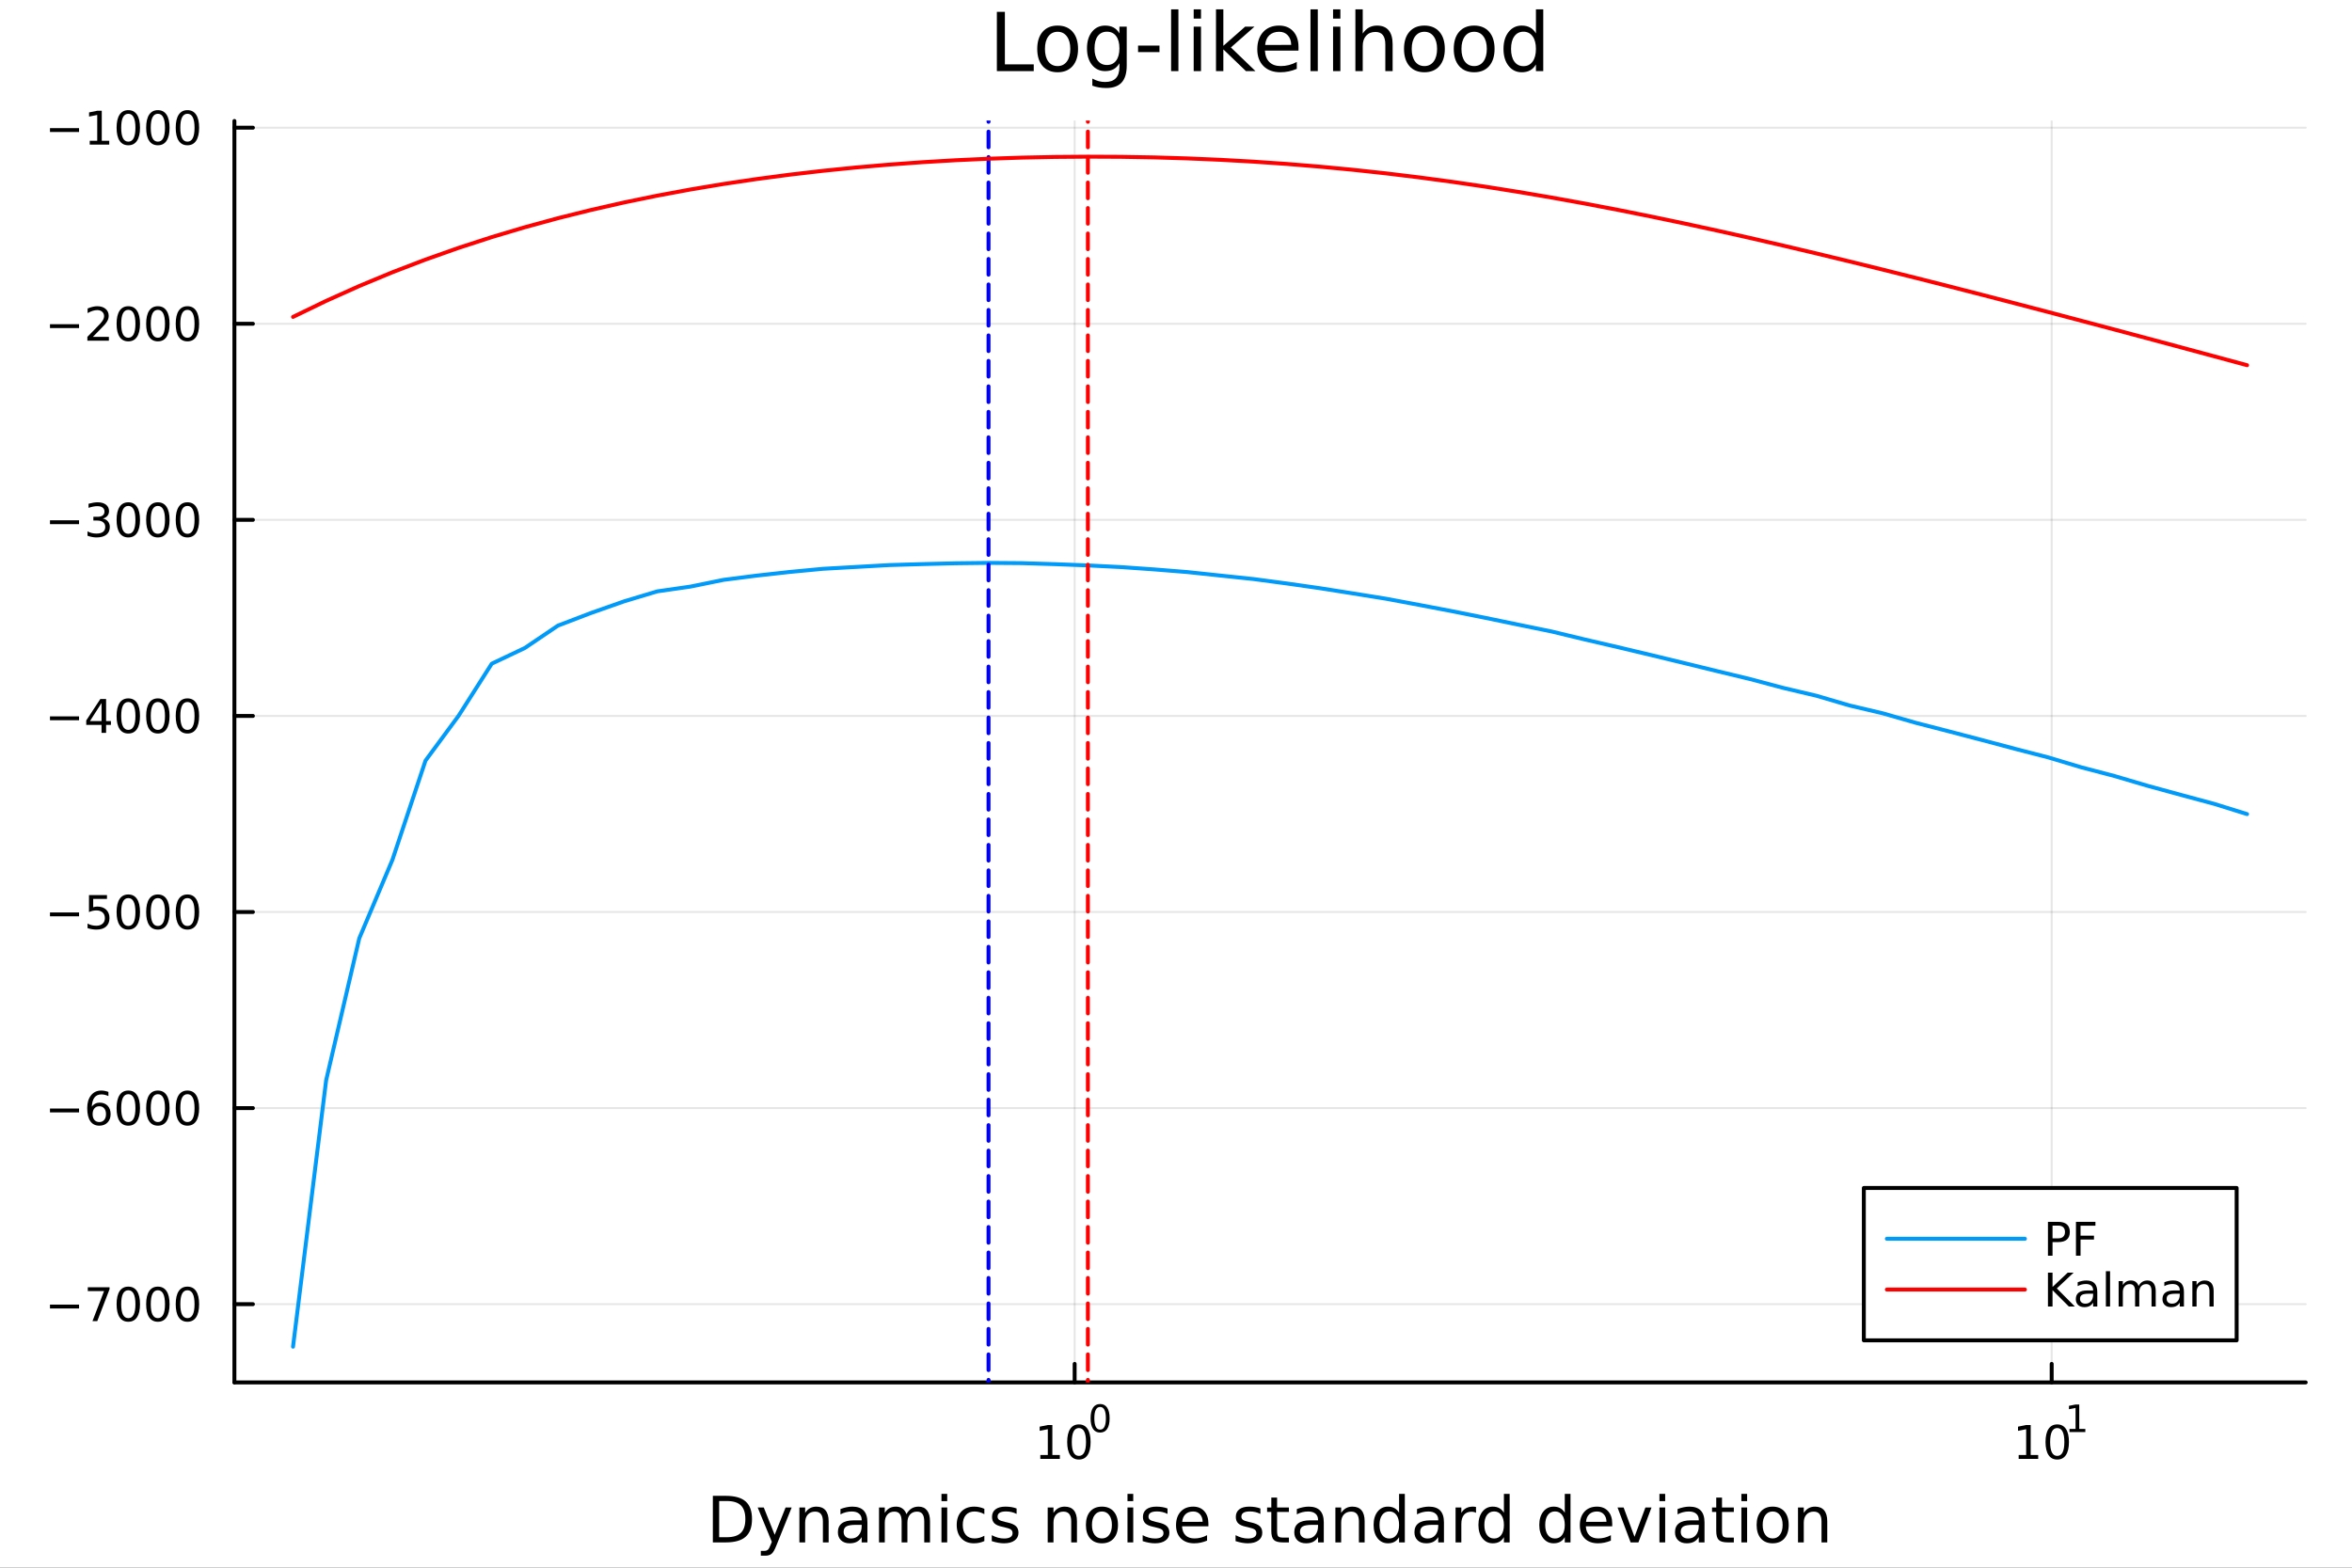 <?xml version="1.0" encoding="utf-8"?>
<svg xmlns="http://www.w3.org/2000/svg" xmlns:xlink="http://www.w3.org/1999/xlink" width="600" height="400" viewBox="0 0 2400 1600">
<rect x="0" y="0" width="2400" height="1600" fill="#333333" stroke="none"/>
<defs>
  <clipPath id="clip910">
    <rect x="0" y="0" width="2400" height="1600"/>
  </clipPath>
</defs>
<path clip-path="url(#clip910)" d="M0 1600 L2400 1600 L2400 0 L0 0  Z" fill="#ffffff" fill-rule="evenodd" fill-opacity="1"/>
<defs>
  <clipPath id="clip911">
    <rect x="480" y="0" width="1681" height="1600"/>
  </clipPath>
</defs>
<path clip-path="url(#clip910)" d="M239.19 1410.9 L2352.76 1410.9 L2352.76 123.472 L239.19 123.472  Z" fill="#ffffff" fill-rule="evenodd" fill-opacity="1"/>
<defs>
  <clipPath id="clip912">
    <rect x="239" y="123" width="2115" height="1288"/>
  </clipPath>
</defs>
<polyline clip-path="url(#clip912)" style="stroke:#000000; stroke-linecap:round; stroke-linejoin:round; stroke-width:2; stroke-opacity:0.1; fill:none" points="1096.58,1410.9 1096.58,123.472 "/>
<polyline clip-path="url(#clip912)" style="stroke:#000000; stroke-linecap:round; stroke-linejoin:round; stroke-width:2; stroke-opacity:0.1; fill:none" points="2093.55,1410.9 2093.55,123.472 "/>
<polyline clip-path="url(#clip910)" style="stroke:#000000; stroke-linecap:round; stroke-linejoin:round; stroke-width:4; stroke-opacity:1; fill:none" points="239.19,1410.9 2352.76,1410.9 "/>
<polyline clip-path="url(#clip910)" style="stroke:#000000; stroke-linecap:round; stroke-linejoin:round; stroke-width:4; stroke-opacity:1; fill:none" points="1096.58,1410.9 1096.58,1392 "/>
<polyline clip-path="url(#clip910)" style="stroke:#000000; stroke-linecap:round; stroke-linejoin:round; stroke-width:4; stroke-opacity:1; fill:none" points="2093.55,1410.9 2093.55,1392 "/>
<path clip-path="url(#clip910)" d="M1061.56 1485.02 L1069.2 1485.02 L1069.2 1458.66 L1060.89 1460.32 L1060.89 1456.06 L1069.16 1454.4 L1073.83 1454.4 L1073.83 1485.02 L1081.47 1485.02 L1081.47 1488.96 L1061.56 1488.96 L1061.56 1485.02 Z" fill="#000000" fill-rule="nonzero" fill-opacity="1" /><path clip-path="url(#clip910)" d="M1100.91 1457.48 Q1097.3 1457.48 1095.47 1461.04 Q1093.67 1464.58 1093.67 1471.71 Q1093.67 1478.82 1095.47 1482.38 Q1097.3 1485.92 1100.91 1485.92 Q1104.55 1485.92 1106.35 1482.38 Q1108.18 1478.82 1108.18 1471.71 Q1108.18 1464.58 1106.35 1461.04 Q1104.55 1457.48 1100.91 1457.48 M1100.91 1453.77 Q1106.72 1453.77 1109.78 1458.38 Q1112.86 1462.96 1112.86 1471.71 Q1112.86 1480.44 1109.78 1485.04 Q1106.72 1489.63 1100.91 1489.63 Q1095.1 1489.63 1092.03 1485.04 Q1088.97 1480.44 1088.97 1471.71 Q1088.97 1462.96 1092.03 1458.38 Q1095.1 1453.77 1100.91 1453.77 Z" fill="#000000" fill-rule="nonzero" fill-opacity="1" /><path clip-path="url(#clip910)" d="M1122.56 1435.97 Q1119.63 1435.97 1118.14 1438.86 Q1116.68 1441.74 1116.68 1447.53 Q1116.68 1453.31 1118.14 1456.2 Q1119.63 1459.08 1122.56 1459.08 Q1125.52 1459.08 1126.98 1456.2 Q1128.47 1453.31 1128.47 1447.53 Q1128.47 1441.74 1126.98 1438.86 Q1125.52 1435.97 1122.56 1435.97 M1122.56 1432.96 Q1127.28 1432.96 1129.77 1436.7 Q1132.27 1440.43 1132.27 1447.53 Q1132.27 1454.62 1129.77 1458.37 Q1127.28 1462.09 1122.56 1462.09 Q1117.84 1462.09 1115.34 1458.37 Q1112.86 1454.62 1112.86 1447.53 Q1112.86 1440.43 1115.34 1436.7 Q1117.84 1432.96 1122.56 1432.96 Z" fill="#000000" fill-rule="nonzero" fill-opacity="1" /><path clip-path="url(#clip910)" d="M2059.87 1485.02 L2067.51 1485.02 L2067.51 1458.66 L2059.2 1460.32 L2059.2 1456.06 L2067.47 1454.4 L2072.14 1454.4 L2072.14 1485.02 L2079.78 1485.02 L2079.78 1488.96 L2059.87 1488.96 L2059.87 1485.02 Z" fill="#000000" fill-rule="nonzero" fill-opacity="1" /><path clip-path="url(#clip910)" d="M2099.22 1457.48 Q2095.61 1457.48 2093.78 1461.04 Q2091.98 1464.58 2091.98 1471.71 Q2091.98 1478.82 2093.78 1482.38 Q2095.61 1485.92 2099.22 1485.92 Q2102.86 1485.92 2104.66 1482.38 Q2106.49 1478.82 2106.49 1471.71 Q2106.49 1464.58 2104.66 1461.04 Q2102.86 1457.48 2099.22 1457.48 M2099.22 1453.77 Q2105.03 1453.77 2108.09 1458.38 Q2111.17 1462.96 2111.17 1471.71 Q2111.17 1480.44 2108.09 1485.04 Q2105.03 1489.63 2099.22 1489.63 Q2093.41 1489.63 2090.34 1485.04 Q2087.28 1480.44 2087.28 1471.71 Q2087.28 1462.96 2090.34 1458.38 Q2093.41 1453.77 2099.22 1453.77 Z" fill="#000000" fill-rule="nonzero" fill-opacity="1" /><path clip-path="url(#clip910)" d="M2111.71 1458.35 L2117.92 1458.35 L2117.92 1436.93 L2111.17 1438.28 L2111.17 1434.82 L2117.88 1433.47 L2121.68 1433.47 L2121.68 1458.35 L2127.89 1458.35 L2127.89 1461.55 L2111.71 1461.55 L2111.71 1458.35 Z" fill="#000000" fill-rule="nonzero" fill-opacity="1" /><path clip-path="url(#clip910)" d="M733.834 1531.95 L733.834 1568.9 L741.6 1568.9 Q751.435 1568.9 755.986 1564.45 Q760.569 1559.99 760.569 1550.38 Q760.569 1540.83 755.986 1536.4 Q751.435 1531.95 741.6 1531.95 L733.834 1531.95 M727.404 1526.67 L740.613 1526.67 Q754.427 1526.67 760.888 1532.43 Q767.349 1538.16 767.349 1550.38 Q767.349 1562.66 760.856 1568.42 Q754.363 1574.19 740.613 1574.19 L727.404 1574.19 L727.404 1526.67 Z" fill="#000000" fill-rule="nonzero" fill-opacity="1" /><path clip-path="url(#clip910)" d="M792.175 1577.5 Q789.693 1583.86 787.337 1585.8 Q784.982 1587.74 781.035 1587.74 L776.356 1587.74 L776.356 1582.84 L779.794 1582.84 Q782.213 1582.84 783.55 1581.7 Q784.886 1580.55 786.51 1576.29 L787.56 1573.61 L773.142 1538.54 L779.348 1538.54 L790.488 1566.42 L801.628 1538.54 L807.835 1538.54 L792.175 1577.5 Z" fill="#000000" fill-rule="nonzero" fill-opacity="1" /><path clip-path="url(#clip910)" d="M845.552 1552.67 L845.552 1574.19 L839.695 1574.19 L839.695 1552.86 Q839.695 1547.8 837.722 1545.29 Q835.748 1542.77 831.802 1542.77 Q827.059 1542.77 824.322 1545.79 Q821.585 1548.82 821.585 1554.04 L821.585 1574.19 L815.696 1574.19 L815.696 1538.54 L821.585 1538.54 L821.585 1544.08 Q823.685 1540.86 826.518 1539.27 Q829.383 1537.68 833.107 1537.68 Q839.25 1537.68 842.401 1541.5 Q845.552 1545.29 845.552 1552.67 Z" fill="#000000" fill-rule="nonzero" fill-opacity="1" /><path clip-path="url(#clip910)" d="M873.433 1556.27 Q866.336 1556.27 863.598 1557.89 Q860.861 1559.51 860.861 1563.43 Q860.861 1566.55 862.898 1568.39 Q864.967 1570.21 868.5 1570.21 Q873.37 1570.21 876.298 1566.77 Q879.258 1563.3 879.258 1557.57 L879.258 1556.27 L873.433 1556.27 M885.115 1553.85 L885.115 1574.19 L879.258 1574.19 L879.258 1568.77 Q877.253 1572.02 874.261 1573.58 Q871.269 1575.11 866.94 1575.11 Q861.466 1575.11 858.219 1572.05 Q855.005 1568.97 855.005 1563.81 Q855.005 1557.79 859.015 1554.74 Q863.057 1551.68 871.046 1551.68 L879.258 1551.68 L879.258 1551.11 Q879.258 1547.07 876.584 1544.87 Q873.943 1542.64 869.137 1542.64 Q866.081 1542.64 863.185 1543.38 Q860.288 1544.11 857.615 1545.57 L857.615 1540.16 Q860.829 1538.92 863.853 1538.31 Q866.877 1537.68 869.741 1537.68 Q877.476 1537.68 881.295 1541.69 Q885.115 1545.7 885.115 1553.85 Z" fill="#000000" fill-rule="nonzero" fill-opacity="1" /><path clip-path="url(#clip910)" d="M924.932 1545.38 Q927.128 1541.43 930.184 1539.56 Q933.239 1537.68 937.377 1537.68 Q942.947 1537.68 945.971 1541.59 Q948.994 1545.48 948.994 1552.67 L948.994 1574.19 L943.106 1574.19 L943.106 1552.86 Q943.106 1547.74 941.292 1545.25 Q939.478 1542.77 935.754 1542.77 Q931.202 1542.77 928.56 1545.79 Q925.919 1548.82 925.919 1554.04 L925.919 1574.19 L920.03 1574.19 L920.03 1552.86 Q920.03 1547.7 918.216 1545.25 Q916.402 1542.77 912.614 1542.77 Q908.127 1542.77 905.485 1545.83 Q902.843 1548.85 902.843 1554.04 L902.843 1574.19 L896.955 1574.19 L896.955 1538.54 L902.843 1538.54 L902.843 1544.08 Q904.848 1540.8 907.649 1539.24 Q910.45 1537.68 914.301 1537.68 Q918.184 1537.68 920.89 1539.65 Q923.627 1541.62 924.932 1545.38 Z" fill="#000000" fill-rule="nonzero" fill-opacity="1" /><path clip-path="url(#clip910)" d="M960.675 1538.54 L966.532 1538.54 L966.532 1574.19 L960.675 1574.19 L960.675 1538.54 M960.675 1524.66 L966.532 1524.66 L966.532 1532.08 L960.675 1532.08 L960.675 1524.66 Z" fill="#000000" fill-rule="nonzero" fill-opacity="1" /><path clip-path="url(#clip910)" d="M1004.44 1539.91 L1004.44 1545.38 Q1001.96 1544.01 999.443 1543.34 Q996.96 1542.64 994.414 1542.64 Q988.716 1542.64 985.565 1546.27 Q982.414 1549.87 982.414 1556.39 Q982.414 1562.92 985.565 1566.55 Q988.716 1570.14 994.414 1570.14 Q996.96 1570.14 999.443 1569.47 Q1001.96 1568.77 1004.44 1567.41 L1004.44 1572.82 Q1001.99 1573.96 999.347 1574.54 Q996.737 1575.11 993.777 1575.11 Q985.725 1575.11 980.982 1570.05 Q976.24 1564.99 976.24 1556.39 Q976.24 1547.67 981.014 1542.68 Q985.82 1537.68 994.159 1537.68 Q996.865 1537.68 999.443 1538.25 Q1002.02 1538.79 1004.44 1539.91 Z" fill="#000000" fill-rule="nonzero" fill-opacity="1" /><path clip-path="url(#clip910)" d="M1037.35 1539.59 L1037.35 1545.13 Q1034.87 1543.85 1032.19 1543.22 Q1029.52 1542.58 1026.66 1542.58 Q1022.3 1542.58 1020.1 1543.92 Q1017.93 1545.25 1017.93 1547.93 Q1017.93 1549.96 1019.49 1551.14 Q1021.05 1552.29 1025.76 1553.34 L1027.77 1553.78 Q1034.01 1555.12 1036.62 1557.57 Q1039.26 1559.99 1039.26 1564.35 Q1039.26 1569.32 1035.31 1572.21 Q1031.4 1575.11 1024.52 1575.11 Q1021.66 1575.11 1018.54 1574.54 Q1015.45 1573.99 1012.01 1572.88 L1012.01 1566.83 Q1015.26 1568.52 1018.41 1569.38 Q1021.56 1570.21 1024.65 1570.21 Q1028.79 1570.21 1031.02 1568.81 Q1033.24 1567.37 1033.24 1564.8 Q1033.24 1562.41 1031.62 1561.14 Q1030.03 1559.86 1024.59 1558.68 L1022.55 1558.21 Q1017.11 1557.06 1014.69 1554.71 Q1012.27 1552.32 1012.27 1548.18 Q1012.27 1543.15 1015.83 1540.42 Q1019.4 1537.68 1025.96 1537.68 Q1029.2 1537.68 1032.07 1538.16 Q1034.93 1538.63 1037.35 1539.59 Z" fill="#000000" fill-rule="nonzero" fill-opacity="1" /><path clip-path="url(#clip910)" d="M1098.94 1552.67 L1098.94 1574.19 L1093.08 1574.19 L1093.08 1552.86 Q1093.08 1547.8 1091.11 1545.29 Q1089.14 1542.77 1085.19 1542.77 Q1080.45 1542.77 1077.71 1545.79 Q1074.97 1548.82 1074.97 1554.04 L1074.97 1574.19 L1069.08 1574.19 L1069.08 1538.54 L1074.97 1538.54 L1074.97 1544.08 Q1077.07 1540.86 1079.91 1539.27 Q1082.77 1537.68 1086.49 1537.68 Q1092.64 1537.68 1095.79 1541.5 Q1098.94 1545.29 1098.94 1552.67 Z" fill="#000000" fill-rule="nonzero" fill-opacity="1" /><path clip-path="url(#clip910)" d="M1124.43 1542.64 Q1119.72 1542.64 1116.99 1546.34 Q1114.25 1550 1114.25 1556.39 Q1114.25 1562.79 1116.95 1566.48 Q1119.69 1570.14 1124.43 1570.14 Q1129.11 1570.14 1131.85 1566.45 Q1134.59 1562.76 1134.59 1556.39 Q1134.59 1550.06 1131.85 1546.37 Q1129.11 1542.64 1124.43 1542.64 M1124.43 1537.68 Q1132.07 1537.68 1136.43 1542.64 Q1140.79 1547.61 1140.79 1556.39 Q1140.79 1565.15 1136.43 1570.14 Q1132.07 1575.11 1124.43 1575.11 Q1116.76 1575.11 1112.4 1570.14 Q1108.07 1565.15 1108.07 1556.39 Q1108.07 1547.61 1112.4 1542.64 Q1116.76 1537.68 1124.43 1537.68 Z" fill="#000000" fill-rule="nonzero" fill-opacity="1" /><path clip-path="url(#clip910)" d="M1150.5 1538.54 L1156.36 1538.54 L1156.36 1574.19 L1150.5 1574.19 L1150.5 1538.54 M1150.5 1524.66 L1156.36 1524.66 L1156.36 1532.08 L1150.5 1532.08 L1150.5 1524.66 Z" fill="#000000" fill-rule="nonzero" fill-opacity="1" /><path clip-path="url(#clip910)" d="M1191.34 1539.59 L1191.34 1545.13 Q1188.85 1543.85 1186.18 1543.22 Q1183.51 1542.58 1180.64 1542.58 Q1176.28 1542.58 1174.09 1543.92 Q1171.92 1545.25 1171.92 1547.93 Q1171.92 1549.96 1173.48 1551.14 Q1175.04 1552.29 1179.75 1553.34 L1181.76 1553.78 Q1187.99 1555.12 1190.6 1557.57 Q1193.25 1559.99 1193.25 1564.35 Q1193.25 1569.32 1189.3 1572.21 Q1185.38 1575.11 1178.51 1575.11 Q1175.65 1575.11 1172.53 1574.54 Q1169.44 1573.99 1166 1572.88 L1166 1566.83 Q1169.25 1568.52 1172.4 1569.38 Q1175.55 1570.21 1178.64 1570.21 Q1182.77 1570.21 1185 1568.81 Q1187.23 1567.37 1187.23 1564.8 Q1187.23 1562.41 1185.61 1561.14 Q1184.02 1559.86 1178.57 1558.68 L1176.54 1558.21 Q1171.09 1557.06 1168.67 1554.71 Q1166.26 1552.32 1166.26 1548.18 Q1166.26 1543.15 1169.82 1540.42 Q1173.39 1537.68 1179.94 1537.68 Q1183.19 1537.68 1186.05 1538.16 Q1188.92 1538.63 1191.34 1539.59 Z" fill="#000000" fill-rule="nonzero" fill-opacity="1" /><path clip-path="url(#clip910)" d="M1233.06 1554.9 L1233.06 1557.76 L1206.14 1557.76 Q1206.52 1563.81 1209.77 1566.99 Q1213.04 1570.14 1218.87 1570.14 Q1222.24 1570.14 1225.39 1569.32 Q1228.58 1568.49 1231.7 1566.83 L1231.7 1572.37 Q1228.54 1573.71 1225.23 1574.41 Q1221.92 1575.11 1218.52 1575.11 Q1209.99 1575.11 1204.99 1570.14 Q1200.03 1565.18 1200.03 1556.71 Q1200.03 1547.96 1204.74 1542.83 Q1209.48 1537.68 1217.5 1537.68 Q1224.69 1537.68 1228.86 1542.33 Q1233.06 1546.94 1233.06 1554.9 M1227.21 1553.18 Q1227.14 1548.37 1224.5 1545.51 Q1221.89 1542.64 1217.56 1542.64 Q1212.66 1542.64 1209.7 1545.41 Q1206.77 1548.18 1206.33 1553.21 L1227.21 1553.18 Z" fill="#000000" fill-rule="nonzero" fill-opacity="1" /><path clip-path="url(#clip910)" d="M1286.12 1539.59 L1286.12 1545.13 Q1283.64 1543.85 1280.97 1543.22 Q1278.29 1542.58 1275.43 1542.58 Q1271.07 1542.58 1268.87 1543.92 Q1266.71 1545.25 1266.71 1547.93 Q1266.71 1549.96 1268.27 1551.14 Q1269.83 1552.29 1274.54 1553.34 L1276.54 1553.78 Q1282.78 1555.12 1285.39 1557.57 Q1288.03 1559.99 1288.03 1564.35 Q1288.03 1569.32 1284.09 1572.21 Q1280.17 1575.11 1273.3 1575.11 Q1270.43 1575.11 1267.31 1574.54 Q1264.22 1573.99 1260.79 1572.88 L1260.79 1566.83 Q1264.03 1568.52 1267.18 1569.38 Q1270.34 1570.21 1273.42 1570.21 Q1277.56 1570.21 1279.79 1568.81 Q1282.02 1567.37 1282.02 1564.8 Q1282.02 1562.41 1280.39 1561.14 Q1278.8 1559.86 1273.36 1558.68 L1271.32 1558.21 Q1265.88 1557.06 1263.46 1554.71 Q1261.04 1552.32 1261.04 1548.18 Q1261.04 1543.15 1264.61 1540.42 Q1268.17 1537.68 1274.73 1537.68 Q1277.97 1537.68 1280.84 1538.16 Q1283.7 1538.63 1286.12 1539.59 Z" fill="#000000" fill-rule="nonzero" fill-opacity="1" /><path clip-path="url(#clip910)" d="M1303.15 1528.42 L1303.15 1538.54 L1315.21 1538.54 L1315.21 1543.09 L1303.15 1543.09 L1303.15 1562.44 Q1303.15 1566.8 1304.33 1568.04 Q1305.54 1569.28 1309.2 1569.28 L1315.21 1569.28 L1315.21 1574.19 L1309.2 1574.19 Q1302.42 1574.19 1299.84 1571.67 Q1297.26 1569.12 1297.26 1562.44 L1297.26 1543.09 L1292.97 1543.09 L1292.97 1538.54 L1297.26 1538.54 L1297.26 1528.42 L1303.15 1528.42 Z" fill="#000000" fill-rule="nonzero" fill-opacity="1" /><path clip-path="url(#clip910)" d="M1339.12 1556.27 Q1332.02 1556.27 1329.28 1557.89 Q1326.54 1559.51 1326.54 1563.43 Q1326.54 1566.55 1328.58 1568.39 Q1330.65 1570.21 1334.18 1570.21 Q1339.05 1570.21 1341.98 1566.77 Q1344.94 1563.3 1344.94 1557.57 L1344.94 1556.27 L1339.12 1556.27 M1350.8 1553.85 L1350.8 1574.19 L1344.94 1574.19 L1344.94 1568.77 Q1342.94 1572.02 1339.94 1573.58 Q1336.95 1575.11 1332.62 1575.11 Q1327.15 1575.11 1323.9 1572.05 Q1320.69 1568.97 1320.69 1563.81 Q1320.69 1557.79 1324.7 1554.74 Q1328.74 1551.68 1336.73 1551.68 L1344.94 1551.68 L1344.94 1551.11 Q1344.94 1547.07 1342.27 1544.87 Q1339.63 1542.64 1334.82 1542.64 Q1331.76 1542.64 1328.87 1543.38 Q1325.97 1544.11 1323.3 1545.57 L1323.3 1540.16 Q1326.51 1538.92 1329.54 1538.31 Q1332.56 1537.68 1335.42 1537.68 Q1343.16 1537.68 1346.98 1541.69 Q1350.8 1545.7 1350.8 1553.85 Z" fill="#000000" fill-rule="nonzero" fill-opacity="1" /><path clip-path="url(#clip910)" d="M1392.49 1552.67 L1392.49 1574.19 L1386.64 1574.19 L1386.64 1552.86 Q1386.64 1547.8 1384.66 1545.29 Q1382.69 1542.77 1378.74 1542.77 Q1374 1542.77 1371.26 1545.79 Q1368.53 1548.82 1368.53 1554.04 L1368.53 1574.19 L1362.64 1574.19 L1362.64 1538.54 L1368.53 1538.54 L1368.53 1544.08 Q1370.63 1540.86 1373.46 1539.27 Q1376.32 1537.68 1380.05 1537.68 Q1386.19 1537.68 1389.34 1541.5 Q1392.49 1545.29 1392.49 1552.67 Z" fill="#000000" fill-rule="nonzero" fill-opacity="1" /><path clip-path="url(#clip910)" d="M1427.63 1543.95 L1427.63 1524.66 L1433.49 1524.66 L1433.49 1574.19 L1427.63 1574.19 L1427.63 1568.84 Q1425.79 1572.02 1422.95 1573.58 Q1420.15 1575.11 1416.21 1575.11 Q1409.74 1575.11 1405.67 1569.95 Q1401.63 1564.8 1401.63 1556.39 Q1401.63 1547.99 1405.67 1542.83 Q1409.74 1537.68 1416.21 1537.68 Q1420.15 1537.68 1422.95 1539.24 Q1425.79 1540.77 1427.63 1543.95 M1407.68 1556.39 Q1407.68 1562.85 1410.32 1566.55 Q1412.99 1570.21 1417.64 1570.21 Q1422.28 1570.21 1424.96 1566.55 Q1427.63 1562.85 1427.63 1556.39 Q1427.63 1549.93 1424.96 1546.27 Q1422.28 1542.58 1417.64 1542.58 Q1412.99 1542.58 1410.32 1546.27 Q1407.68 1549.93 1407.68 1556.39 Z" fill="#000000" fill-rule="nonzero" fill-opacity="1" /><path clip-path="url(#clip910)" d="M1461.75 1556.27 Q1454.65 1556.27 1451.92 1557.89 Q1449.18 1559.51 1449.18 1563.43 Q1449.18 1566.55 1451.22 1568.39 Q1453.29 1570.21 1456.82 1570.21 Q1461.69 1570.21 1464.62 1566.77 Q1467.58 1563.3 1467.58 1557.57 L1467.58 1556.27 L1461.75 1556.27 M1473.43 1553.85 L1473.43 1574.19 L1467.58 1574.19 L1467.58 1568.77 Q1465.57 1572.02 1462.58 1573.58 Q1459.59 1575.11 1455.26 1575.11 Q1449.78 1575.11 1446.54 1572.05 Q1443.32 1568.97 1443.32 1563.81 Q1443.32 1557.79 1447.33 1554.74 Q1451.38 1551.68 1459.36 1551.68 L1467.58 1551.68 L1467.58 1551.11 Q1467.58 1547.07 1464.9 1544.87 Q1462.26 1542.64 1457.46 1542.64 Q1454.4 1542.64 1451.5 1543.38 Q1448.61 1544.11 1445.93 1545.57 L1445.93 1540.16 Q1449.15 1538.92 1452.17 1538.31 Q1455.2 1537.68 1458.06 1537.68 Q1465.79 1537.68 1469.61 1541.69 Q1473.43 1545.7 1473.43 1553.85 Z" fill="#000000" fill-rule="nonzero" fill-opacity="1" /><path clip-path="url(#clip910)" d="M1506.15 1544.01 Q1505.17 1543.44 1503.99 1543.18 Q1502.84 1542.9 1501.44 1542.9 Q1496.48 1542.9 1493.8 1546.14 Q1491.16 1549.36 1491.16 1555.41 L1491.16 1574.19 L1485.27 1574.19 L1485.27 1538.54 L1491.16 1538.54 L1491.16 1544.08 Q1493.01 1540.83 1495.97 1539.27 Q1498.93 1537.68 1503.16 1537.68 Q1503.77 1537.68 1504.5 1537.77 Q1505.23 1537.84 1506.12 1538 L1506.15 1544.01 Z" fill="#000000" fill-rule="nonzero" fill-opacity="1" /><path clip-path="url(#clip910)" d="M1534.61 1543.95 L1534.61 1524.66 L1540.46 1524.66 L1540.46 1574.19 L1534.61 1574.19 L1534.61 1568.84 Q1532.76 1572.02 1529.93 1573.58 Q1527.13 1575.11 1523.18 1575.11 Q1516.72 1575.11 1512.65 1569.95 Q1508.6 1564.8 1508.6 1556.39 Q1508.6 1547.99 1512.65 1542.83 Q1516.72 1537.68 1523.18 1537.68 Q1527.13 1537.68 1529.93 1539.24 Q1532.76 1540.77 1534.61 1543.95 M1514.65 1556.39 Q1514.65 1562.85 1517.29 1566.55 Q1519.97 1570.21 1524.61 1570.21 Q1529.26 1570.21 1531.93 1566.55 Q1534.61 1562.85 1534.61 1556.39 Q1534.61 1549.93 1531.93 1546.27 Q1529.26 1542.58 1524.61 1542.58 Q1519.97 1542.58 1517.29 1546.27 Q1514.65 1549.93 1514.65 1556.39 Z" fill="#000000" fill-rule="nonzero" fill-opacity="1" /><path clip-path="url(#clip910)" d="M1596.71 1543.95 L1596.71 1524.66 L1602.56 1524.66 L1602.56 1574.19 L1596.71 1574.19 L1596.71 1568.84 Q1594.86 1572.02 1592.03 1573.58 Q1589.23 1575.11 1585.28 1575.11 Q1578.82 1575.11 1574.74 1569.95 Q1570.7 1564.8 1570.7 1556.39 Q1570.7 1547.99 1574.74 1542.83 Q1578.82 1537.68 1585.28 1537.68 Q1589.23 1537.68 1592.03 1539.24 Q1594.86 1540.77 1596.71 1543.95 M1576.75 1556.39 Q1576.75 1562.85 1579.39 1566.55 Q1582.06 1570.21 1586.71 1570.21 Q1591.36 1570.21 1594.03 1566.55 Q1596.71 1562.85 1596.71 1556.39 Q1596.71 1549.93 1594.03 1546.27 Q1591.36 1542.58 1586.71 1542.58 Q1582.06 1542.58 1579.39 1546.27 Q1576.75 1549.93 1576.75 1556.39 Z" fill="#000000" fill-rule="nonzero" fill-opacity="1" /><path clip-path="url(#clip910)" d="M1645.12 1554.9 L1645.12 1557.76 L1618.19 1557.76 Q1618.57 1563.81 1621.82 1566.99 Q1625.1 1570.14 1630.92 1570.14 Q1634.29 1570.14 1637.45 1569.32 Q1640.63 1568.49 1643.75 1566.83 L1643.75 1572.37 Q1640.6 1573.71 1637.29 1574.41 Q1633.98 1575.11 1630.57 1575.11 Q1622.04 1575.11 1617.04 1570.14 Q1612.08 1565.18 1612.08 1556.71 Q1612.08 1547.96 1616.79 1542.83 Q1621.53 1537.68 1629.55 1537.68 Q1636.75 1537.68 1640.91 1542.33 Q1645.12 1546.94 1645.12 1554.9 M1639.26 1553.18 Q1639.2 1548.37 1636.55 1545.51 Q1633.94 1542.64 1629.62 1542.64 Q1624.71 1542.64 1621.75 1545.41 Q1618.83 1548.18 1618.38 1553.21 L1639.26 1553.18 Z" fill="#000000" fill-rule="nonzero" fill-opacity="1" /><path clip-path="url(#clip910)" d="M1650.53 1538.54 L1656.73 1538.54 L1667.87 1568.46 L1679.01 1538.54 L1685.22 1538.54 L1671.85 1574.19 L1663.9 1574.19 L1650.53 1538.54 Z" fill="#000000" fill-rule="nonzero" fill-opacity="1" /><path clip-path="url(#clip910)" d="M1693.3 1538.54 L1699.16 1538.54 L1699.16 1574.19 L1693.3 1574.19 L1693.3 1538.54 M1693.3 1524.66 L1699.16 1524.66 L1699.16 1532.08 L1693.3 1532.08 L1693.3 1524.66 Z" fill="#000000" fill-rule="nonzero" fill-opacity="1" /><path clip-path="url(#clip910)" d="M1727.62 1556.27 Q1720.52 1556.27 1717.78 1557.89 Q1715.04 1559.51 1715.04 1563.43 Q1715.04 1566.55 1717.08 1568.39 Q1719.15 1570.21 1722.68 1570.21 Q1727.55 1570.21 1730.48 1566.77 Q1733.44 1563.3 1733.44 1557.57 L1733.44 1556.27 L1727.62 1556.27 M1739.3 1553.85 L1739.3 1574.19 L1733.44 1574.19 L1733.44 1568.77 Q1731.44 1572.02 1728.44 1573.58 Q1725.45 1575.11 1721.12 1575.11 Q1715.65 1575.11 1712.4 1572.05 Q1709.19 1568.97 1709.19 1563.81 Q1709.19 1557.79 1713.2 1554.74 Q1717.24 1551.68 1725.23 1551.68 L1733.44 1551.68 L1733.44 1551.11 Q1733.44 1547.07 1730.77 1544.87 Q1728.13 1542.64 1723.32 1542.64 Q1720.26 1542.64 1717.37 1543.38 Q1714.47 1544.11 1711.8 1545.57 L1711.8 1540.16 Q1715.01 1538.92 1718.04 1538.31 Q1721.06 1537.68 1723.92 1537.68 Q1731.66 1537.68 1735.48 1541.69 Q1739.3 1545.7 1739.3 1553.85 Z" fill="#000000" fill-rule="nonzero" fill-opacity="1" /><path clip-path="url(#clip910)" d="M1757.15 1528.42 L1757.15 1538.54 L1769.22 1538.54 L1769.22 1543.09 L1757.15 1543.09 L1757.15 1562.44 Q1757.15 1566.8 1758.33 1568.04 Q1759.54 1569.28 1763.2 1569.28 L1769.22 1569.28 L1769.22 1574.19 L1763.2 1574.19 Q1756.42 1574.19 1753.84 1571.67 Q1751.26 1569.12 1751.26 1562.44 L1751.26 1543.09 L1746.97 1543.09 L1746.97 1538.54 L1751.26 1538.54 L1751.26 1528.42 L1757.15 1528.42 Z" fill="#000000" fill-rule="nonzero" fill-opacity="1" /><path clip-path="url(#clip910)" d="M1776.92 1538.54 L1782.77 1538.54 L1782.77 1574.19 L1776.92 1574.19 L1776.92 1538.54 M1776.92 1524.66 L1782.77 1524.66 L1782.77 1532.08 L1776.92 1532.08 L1776.92 1524.66 Z" fill="#000000" fill-rule="nonzero" fill-opacity="1" /><path clip-path="url(#clip910)" d="M1808.84 1542.64 Q1804.13 1542.64 1801.39 1546.34 Q1798.66 1550 1798.66 1556.39 Q1798.66 1562.79 1801.36 1566.48 Q1804.1 1570.14 1808.84 1570.14 Q1813.52 1570.14 1816.26 1566.45 Q1819 1562.76 1819 1556.39 Q1819 1550.06 1816.26 1546.37 Q1813.52 1542.64 1808.84 1542.64 M1808.84 1537.68 Q1816.48 1537.68 1820.84 1542.64 Q1825.2 1547.61 1825.2 1556.39 Q1825.2 1565.15 1820.84 1570.14 Q1816.48 1575.11 1808.84 1575.11 Q1801.17 1575.11 1796.81 1570.14 Q1792.48 1565.15 1792.48 1556.39 Q1792.48 1547.61 1796.81 1542.64 Q1801.17 1537.68 1808.84 1537.68 Z" fill="#000000" fill-rule="nonzero" fill-opacity="1" /><path clip-path="url(#clip910)" d="M1864.54 1552.67 L1864.54 1574.19 L1858.69 1574.19 L1858.69 1552.86 Q1858.69 1547.8 1856.71 1545.29 Q1854.74 1542.77 1850.79 1542.77 Q1846.05 1542.77 1843.31 1545.79 Q1840.58 1548.82 1840.58 1554.04 L1840.58 1574.19 L1834.69 1574.19 L1834.69 1538.54 L1840.58 1538.54 L1840.58 1544.08 Q1842.68 1540.86 1845.51 1539.27 Q1848.37 1537.68 1852.1 1537.68 Q1858.24 1537.68 1861.39 1541.5 Q1864.54 1545.29 1864.54 1552.67 Z" fill="#000000" fill-rule="nonzero" fill-opacity="1" /><polyline clip-path="url(#clip912)" style="stroke:#000000; stroke-linecap:round; stroke-linejoin:round; stroke-width:2; stroke-opacity:0.1; fill:none" points="239.19,1331.05 2352.76,1331.05 "/>
<polyline clip-path="url(#clip912)" style="stroke:#000000; stroke-linecap:round; stroke-linejoin:round; stroke-width:2; stroke-opacity:0.1; fill:none" points="239.19,1130.93 2352.76,1130.93 "/>
<polyline clip-path="url(#clip912)" style="stroke:#000000; stroke-linecap:round; stroke-linejoin:round; stroke-width:2; stroke-opacity:0.1; fill:none" points="239.19,930.808 2352.76,930.808 "/>
<polyline clip-path="url(#clip912)" style="stroke:#000000; stroke-linecap:round; stroke-linejoin:round; stroke-width:2; stroke-opacity:0.1; fill:none" points="239.19,730.686 2352.76,730.686 "/>
<polyline clip-path="url(#clip912)" style="stroke:#000000; stroke-linecap:round; stroke-linejoin:round; stroke-width:2; stroke-opacity:0.1; fill:none" points="239.19,530.564 2352.76,530.564 "/>
<polyline clip-path="url(#clip912)" style="stroke:#000000; stroke-linecap:round; stroke-linejoin:round; stroke-width:2; stroke-opacity:0.1; fill:none" points="239.19,330.443 2352.76,330.443 "/>
<polyline clip-path="url(#clip912)" style="stroke:#000000; stroke-linecap:round; stroke-linejoin:round; stroke-width:2; stroke-opacity:0.1; fill:none" points="239.19,130.321 2352.76,130.321 "/>
<polyline clip-path="url(#clip910)" style="stroke:#000000; stroke-linecap:round; stroke-linejoin:round; stroke-width:4; stroke-opacity:1; fill:none" points="239.19,1410.9 239.19,123.472 "/>
<polyline clip-path="url(#clip910)" style="stroke:#000000; stroke-linecap:round; stroke-linejoin:round; stroke-width:4; stroke-opacity:1; fill:none" points="239.19,1331.05 258.088,1331.05 "/>
<polyline clip-path="url(#clip910)" style="stroke:#000000; stroke-linecap:round; stroke-linejoin:round; stroke-width:4; stroke-opacity:1; fill:none" points="239.19,1130.93 258.088,1130.93 "/>
<polyline clip-path="url(#clip910)" style="stroke:#000000; stroke-linecap:round; stroke-linejoin:round; stroke-width:4; stroke-opacity:1; fill:none" points="239.19,930.808 258.088,930.808 "/>
<polyline clip-path="url(#clip910)" style="stroke:#000000; stroke-linecap:round; stroke-linejoin:round; stroke-width:4; stroke-opacity:1; fill:none" points="239.19,730.686 258.088,730.686 "/>
<polyline clip-path="url(#clip910)" style="stroke:#000000; stroke-linecap:round; stroke-linejoin:round; stroke-width:4; stroke-opacity:1; fill:none" points="239.19,530.564 258.088,530.564 "/>
<polyline clip-path="url(#clip910)" style="stroke:#000000; stroke-linecap:round; stroke-linejoin:round; stroke-width:4; stroke-opacity:1; fill:none" points="239.19,330.443 258.088,330.443 "/>
<polyline clip-path="url(#clip910)" style="stroke:#000000; stroke-linecap:round; stroke-linejoin:round; stroke-width:4; stroke-opacity:1; fill:none" points="239.19,130.321 258.088,130.321 "/>
<path clip-path="url(#clip910)" d="M50.992 1331.5 L80.668 1331.5 L80.668 1335.44 L50.992 1335.44 L50.992 1331.5 Z" fill="#000000" fill-rule="nonzero" fill-opacity="1" /><path clip-path="url(#clip910)" d="M89.58 1313.77 L111.802 1313.77 L111.802 1315.76 L99.256 1348.33 L94.371 1348.33 L106.177 1317.71 L89.58 1317.71 L89.58 1313.77 Z" fill="#000000" fill-rule="nonzero" fill-opacity="1" /><path clip-path="url(#clip910)" d="M130.922 1316.85 Q127.311 1316.85 125.482 1320.41 Q123.677 1323.96 123.677 1331.09 Q123.677 1338.19 125.482 1341.76 Q127.311 1345.3 130.922 1345.3 Q134.556 1345.3 136.362 1341.76 Q138.191 1338.19 138.191 1331.09 Q138.191 1323.96 136.362 1320.41 Q134.556 1316.85 130.922 1316.85 M130.922 1313.15 Q136.732 1313.15 139.788 1317.75 Q142.867 1322.34 142.867 1331.09 Q142.867 1339.81 139.788 1344.42 Q136.732 1349 130.922 1349 Q125.112 1349 122.033 1344.42 Q118.978 1339.81 118.978 1331.09 Q118.978 1322.34 122.033 1317.75 Q125.112 1313.15 130.922 1313.15 Z" fill="#000000" fill-rule="nonzero" fill-opacity="1" /><path clip-path="url(#clip910)" d="M161.084 1316.85 Q157.473 1316.85 155.644 1320.41 Q153.839 1323.96 153.839 1331.09 Q153.839 1338.19 155.644 1341.76 Q157.473 1345.3 161.084 1345.3 Q164.718 1345.3 166.524 1341.76 Q168.353 1338.19 168.353 1331.09 Q168.353 1323.96 166.524 1320.41 Q164.718 1316.85 161.084 1316.85 M161.084 1313.15 Q166.894 1313.15 169.95 1317.75 Q173.029 1322.34 173.029 1331.09 Q173.029 1339.81 169.95 1344.42 Q166.894 1349 161.084 1349 Q155.274 1349 152.195 1344.42 Q149.14 1339.81 149.14 1331.09 Q149.14 1322.34 152.195 1317.75 Q155.274 1313.15 161.084 1313.15 Z" fill="#000000" fill-rule="nonzero" fill-opacity="1" /><path clip-path="url(#clip910)" d="M191.246 1316.85 Q187.635 1316.85 185.806 1320.41 Q184.001 1323.96 184.001 1331.09 Q184.001 1338.19 185.806 1341.76 Q187.635 1345.3 191.246 1345.3 Q194.88 1345.3 196.686 1341.76 Q198.514 1338.19 198.514 1331.09 Q198.514 1323.96 196.686 1320.41 Q194.88 1316.85 191.246 1316.85 M191.246 1313.15 Q197.056 1313.15 200.112 1317.75 Q203.19 1322.34 203.19 1331.09 Q203.19 1339.81 200.112 1344.42 Q197.056 1349 191.246 1349 Q185.436 1349 182.357 1344.42 Q179.302 1339.81 179.302 1331.09 Q179.302 1322.34 182.357 1317.75 Q185.436 1313.15 191.246 1313.15 Z" fill="#000000" fill-rule="nonzero" fill-opacity="1" /><path clip-path="url(#clip910)" d="M50.992 1131.38 L80.668 1131.38 L80.668 1135.32 L50.992 1135.32 L50.992 1131.38 Z" fill="#000000" fill-rule="nonzero" fill-opacity="1" /><path clip-path="url(#clip910)" d="M101.339 1129.07 Q98.191 1129.07 96.339 1131.22 Q94.51 1133.37 94.51 1137.12 Q94.51 1140.85 96.339 1143.02 Q98.191 1145.18 101.339 1145.18 Q104.487 1145.18 106.316 1143.02 Q108.168 1140.85 108.168 1137.12 Q108.168 1133.37 106.316 1131.22 Q104.487 1129.07 101.339 1129.07 M110.621 1114.41 L110.621 1118.67 Q108.862 1117.84 107.057 1117.4 Q105.274 1116.96 103.515 1116.96 Q98.885 1116.96 96.432 1120.08 Q94.001 1123.21 93.654 1129.53 Q95.02 1127.51 97.08 1126.45 Q99.14 1125.36 101.617 1125.36 Q106.825 1125.36 109.834 1128.53 Q112.867 1131.68 112.867 1137.12 Q112.867 1142.45 109.719 1145.66 Q106.571 1148.88 101.339 1148.88 Q95.344 1148.88 92.172 1144.3 Q89.001 1139.69 89.001 1130.96 Q89.001 1122.77 92.89 1117.91 Q96.779 1113.02 103.33 1113.02 Q105.089 1113.02 106.871 1113.37 Q108.677 1113.72 110.621 1114.41 Z" fill="#000000" fill-rule="nonzero" fill-opacity="1" /><path clip-path="url(#clip910)" d="M130.922 1116.73 Q127.311 1116.73 125.482 1120.29 Q123.677 1123.83 123.677 1130.96 Q123.677 1138.07 125.482 1141.64 Q127.311 1145.18 130.922 1145.18 Q134.556 1145.18 136.362 1141.64 Q138.191 1138.07 138.191 1130.96 Q138.191 1123.83 136.362 1120.29 Q134.556 1116.73 130.922 1116.73 M130.922 1113.02 Q136.732 1113.02 139.788 1117.63 Q142.867 1122.21 142.867 1130.96 Q142.867 1139.69 139.788 1144.3 Q136.732 1148.88 130.922 1148.88 Q125.112 1148.88 122.033 1144.3 Q118.978 1139.69 118.978 1130.96 Q118.978 1122.21 122.033 1117.63 Q125.112 1113.02 130.922 1113.02 Z" fill="#000000" fill-rule="nonzero" fill-opacity="1" /><path clip-path="url(#clip910)" d="M161.084 1116.73 Q157.473 1116.73 155.644 1120.29 Q153.839 1123.83 153.839 1130.96 Q153.839 1138.07 155.644 1141.64 Q157.473 1145.18 161.084 1145.18 Q164.718 1145.18 166.524 1141.64 Q168.353 1138.07 168.353 1130.96 Q168.353 1123.83 166.524 1120.29 Q164.718 1116.73 161.084 1116.73 M161.084 1113.02 Q166.894 1113.02 169.95 1117.63 Q173.029 1122.21 173.029 1130.96 Q173.029 1139.69 169.95 1144.3 Q166.894 1148.88 161.084 1148.88 Q155.274 1148.88 152.195 1144.3 Q149.14 1139.69 149.14 1130.96 Q149.14 1122.21 152.195 1117.63 Q155.274 1113.02 161.084 1113.02 Z" fill="#000000" fill-rule="nonzero" fill-opacity="1" /><path clip-path="url(#clip910)" d="M191.246 1116.73 Q187.635 1116.73 185.806 1120.29 Q184.001 1123.83 184.001 1130.96 Q184.001 1138.07 185.806 1141.64 Q187.635 1145.18 191.246 1145.18 Q194.88 1145.18 196.686 1141.64 Q198.514 1138.07 198.514 1130.96 Q198.514 1123.83 196.686 1120.29 Q194.88 1116.73 191.246 1116.73 M191.246 1113.02 Q197.056 1113.02 200.112 1117.63 Q203.19 1122.21 203.19 1130.96 Q203.19 1139.69 200.112 1144.3 Q197.056 1148.88 191.246 1148.88 Q185.436 1148.88 182.357 1144.3 Q179.302 1139.69 179.302 1130.96 Q179.302 1122.21 182.357 1117.63 Q185.436 1113.02 191.246 1113.02 Z" fill="#000000" fill-rule="nonzero" fill-opacity="1" /><path clip-path="url(#clip910)" d="M50.992 931.259 L80.668 931.259 L80.668 935.194 L50.992 935.194 L50.992 931.259 Z" fill="#000000" fill-rule="nonzero" fill-opacity="1" /><path clip-path="url(#clip910)" d="M90.807 913.528 L109.163 913.528 L109.163 917.463 L95.089 917.463 L95.089 925.935 Q96.108 925.588 97.126 925.426 Q98.145 925.24 99.163 925.24 Q104.95 925.24 108.33 928.412 Q111.709 931.583 111.709 937 Q111.709 942.578 108.237 945.68 Q104.765 948.759 98.446 948.759 Q96.27 948.759 94.001 948.389 Q91.756 948.018 89.348 947.277 L89.348 942.578 Q91.432 943.713 93.654 944.268 Q95.876 944.824 98.353 944.824 Q102.358 944.824 104.696 942.717 Q107.033 940.611 107.033 937 Q107.033 933.389 104.696 931.282 Q102.358 929.176 98.353 929.176 Q96.478 929.176 94.603 929.592 Q92.751 930.009 90.807 930.889 L90.807 913.528 Z" fill="#000000" fill-rule="nonzero" fill-opacity="1" /><path clip-path="url(#clip910)" d="M130.922 916.606 Q127.311 916.606 125.482 920.171 Q123.677 923.713 123.677 930.842 Q123.677 937.949 125.482 941.514 Q127.311 945.055 130.922 945.055 Q134.556 945.055 136.362 941.514 Q138.191 937.949 138.191 930.842 Q138.191 923.713 136.362 920.171 Q134.556 916.606 130.922 916.606 M130.922 912.903 Q136.732 912.903 139.788 917.509 Q142.867 922.092 142.867 930.842 Q142.867 939.569 139.788 944.176 Q136.732 948.759 130.922 948.759 Q125.112 948.759 122.033 944.176 Q118.978 939.569 118.978 930.842 Q118.978 922.092 122.033 917.509 Q125.112 912.903 130.922 912.903 Z" fill="#000000" fill-rule="nonzero" fill-opacity="1" /><path clip-path="url(#clip910)" d="M161.084 916.606 Q157.473 916.606 155.644 920.171 Q153.839 923.713 153.839 930.842 Q153.839 937.949 155.644 941.514 Q157.473 945.055 161.084 945.055 Q164.718 945.055 166.524 941.514 Q168.353 937.949 168.353 930.842 Q168.353 923.713 166.524 920.171 Q164.718 916.606 161.084 916.606 M161.084 912.903 Q166.894 912.903 169.95 917.509 Q173.029 922.092 173.029 930.842 Q173.029 939.569 169.95 944.176 Q166.894 948.759 161.084 948.759 Q155.274 948.759 152.195 944.176 Q149.14 939.569 149.14 930.842 Q149.14 922.092 152.195 917.509 Q155.274 912.903 161.084 912.903 Z" fill="#000000" fill-rule="nonzero" fill-opacity="1" /><path clip-path="url(#clip910)" d="M191.246 916.606 Q187.635 916.606 185.806 920.171 Q184.001 923.713 184.001 930.842 Q184.001 937.949 185.806 941.514 Q187.635 945.055 191.246 945.055 Q194.88 945.055 196.686 941.514 Q198.514 937.949 198.514 930.842 Q198.514 923.713 196.686 920.171 Q194.88 916.606 191.246 916.606 M191.246 912.903 Q197.056 912.903 200.112 917.509 Q203.19 922.092 203.19 930.842 Q203.19 939.569 200.112 944.176 Q197.056 948.759 191.246 948.759 Q185.436 948.759 182.357 944.176 Q179.302 939.569 179.302 930.842 Q179.302 922.092 182.357 917.509 Q185.436 912.903 191.246 912.903 Z" fill="#000000" fill-rule="nonzero" fill-opacity="1" /><path clip-path="url(#clip910)" d="M50.992 731.137 L80.668 731.137 L80.668 735.072 L50.992 735.072 L50.992 731.137 Z" fill="#000000" fill-rule="nonzero" fill-opacity="1" /><path clip-path="url(#clip910)" d="M103.608 717.48 L91.802 735.929 L103.608 735.929 L103.608 717.48 M102.381 713.406 L108.26 713.406 L108.26 735.929 L113.191 735.929 L113.191 739.818 L108.26 739.818 L108.26 747.966 L103.608 747.966 L103.608 739.818 L88.006 739.818 L88.006 735.304 L102.381 713.406 Z" fill="#000000" fill-rule="nonzero" fill-opacity="1" /><path clip-path="url(#clip910)" d="M130.922 716.485 Q127.311 716.485 125.482 720.049 Q123.677 723.591 123.677 730.721 Q123.677 737.827 125.482 741.392 Q127.311 744.934 130.922 744.934 Q134.556 744.934 136.362 741.392 Q138.191 737.827 138.191 730.721 Q138.191 723.591 136.362 720.049 Q134.556 716.485 130.922 716.485 M130.922 712.781 Q136.732 712.781 139.788 717.387 Q142.867 721.971 142.867 730.721 Q142.867 739.447 139.788 744.054 Q136.732 748.637 130.922 748.637 Q125.112 748.637 122.033 744.054 Q118.978 739.447 118.978 730.721 Q118.978 721.971 122.033 717.387 Q125.112 712.781 130.922 712.781 Z" fill="#000000" fill-rule="nonzero" fill-opacity="1" /><path clip-path="url(#clip910)" d="M161.084 716.485 Q157.473 716.485 155.644 720.049 Q153.839 723.591 153.839 730.721 Q153.839 737.827 155.644 741.392 Q157.473 744.934 161.084 744.934 Q164.718 744.934 166.524 741.392 Q168.353 737.827 168.353 730.721 Q168.353 723.591 166.524 720.049 Q164.718 716.485 161.084 716.485 M161.084 712.781 Q166.894 712.781 169.95 717.387 Q173.029 721.971 173.029 730.721 Q173.029 739.447 169.95 744.054 Q166.894 748.637 161.084 748.637 Q155.274 748.637 152.195 744.054 Q149.14 739.447 149.14 730.721 Q149.14 721.971 152.195 717.387 Q155.274 712.781 161.084 712.781 Z" fill="#000000" fill-rule="nonzero" fill-opacity="1" /><path clip-path="url(#clip910)" d="M191.246 716.485 Q187.635 716.485 185.806 720.049 Q184.001 723.591 184.001 730.721 Q184.001 737.827 185.806 741.392 Q187.635 744.934 191.246 744.934 Q194.88 744.934 196.686 741.392 Q198.514 737.827 198.514 730.721 Q198.514 723.591 196.686 720.049 Q194.88 716.485 191.246 716.485 M191.246 712.781 Q197.056 712.781 200.112 717.387 Q203.19 721.971 203.19 730.721 Q203.19 739.447 200.112 744.054 Q197.056 748.637 191.246 748.637 Q185.436 748.637 182.357 744.054 Q179.302 739.447 179.302 730.721 Q179.302 721.971 182.357 717.387 Q185.436 712.781 191.246 712.781 Z" fill="#000000" fill-rule="nonzero" fill-opacity="1" /><path clip-path="url(#clip910)" d="M50.992 531.016 L80.668 531.016 L80.668 534.951 L50.992 534.951 L50.992 531.016 Z" fill="#000000" fill-rule="nonzero" fill-opacity="1" /><path clip-path="url(#clip910)" d="M104.927 529.21 Q108.283 529.928 110.158 532.196 Q112.057 534.465 112.057 537.798 Q112.057 542.914 108.538 545.715 Q105.02 548.516 98.538 548.516 Q96.362 548.516 94.047 548.076 Q91.756 547.659 89.302 546.803 L89.302 542.289 Q91.246 543.423 93.561 544.002 Q95.876 544.58 98.399 544.58 Q102.797 544.58 105.089 542.844 Q107.404 541.108 107.404 537.798 Q107.404 534.742 105.251 533.029 Q103.121 531.293 99.302 531.293 L95.274 531.293 L95.274 527.451 L99.487 527.451 Q102.936 527.451 104.765 526.085 Q106.594 524.696 106.594 522.104 Q106.594 519.442 104.696 518.03 Q102.821 516.594 99.302 516.594 Q97.381 516.594 95.182 517.011 Q92.983 517.428 90.344 518.307 L90.344 514.141 Q93.006 513.4 95.321 513.03 Q97.659 512.659 99.719 512.659 Q105.043 512.659 108.145 515.09 Q111.246 517.497 111.246 521.618 Q111.246 524.488 109.603 526.479 Q107.959 528.446 104.927 529.21 Z" fill="#000000" fill-rule="nonzero" fill-opacity="1" /><path clip-path="url(#clip910)" d="M130.922 516.363 Q127.311 516.363 125.482 519.928 Q123.677 523.469 123.677 530.599 Q123.677 537.705 125.482 541.27 Q127.311 544.812 130.922 544.812 Q134.556 544.812 136.362 541.27 Q138.191 537.705 138.191 530.599 Q138.191 523.469 136.362 519.928 Q134.556 516.363 130.922 516.363 M130.922 512.659 Q136.732 512.659 139.788 517.266 Q142.867 521.849 142.867 530.599 Q142.867 539.326 139.788 543.932 Q136.732 548.516 130.922 548.516 Q125.112 548.516 122.033 543.932 Q118.978 539.326 118.978 530.599 Q118.978 521.849 122.033 517.266 Q125.112 512.659 130.922 512.659 Z" fill="#000000" fill-rule="nonzero" fill-opacity="1" /><path clip-path="url(#clip910)" d="M161.084 516.363 Q157.473 516.363 155.644 519.928 Q153.839 523.469 153.839 530.599 Q153.839 537.705 155.644 541.27 Q157.473 544.812 161.084 544.812 Q164.718 544.812 166.524 541.27 Q168.353 537.705 168.353 530.599 Q168.353 523.469 166.524 519.928 Q164.718 516.363 161.084 516.363 M161.084 512.659 Q166.894 512.659 169.95 517.266 Q173.029 521.849 173.029 530.599 Q173.029 539.326 169.95 543.932 Q166.894 548.516 161.084 548.516 Q155.274 548.516 152.195 543.932 Q149.14 539.326 149.14 530.599 Q149.14 521.849 152.195 517.266 Q155.274 512.659 161.084 512.659 Z" fill="#000000" fill-rule="nonzero" fill-opacity="1" /><path clip-path="url(#clip910)" d="M191.246 516.363 Q187.635 516.363 185.806 519.928 Q184.001 523.469 184.001 530.599 Q184.001 537.705 185.806 541.27 Q187.635 544.812 191.246 544.812 Q194.88 544.812 196.686 541.27 Q198.514 537.705 198.514 530.599 Q198.514 523.469 196.686 519.928 Q194.88 516.363 191.246 516.363 M191.246 512.659 Q197.056 512.659 200.112 517.266 Q203.19 521.849 203.19 530.599 Q203.19 539.326 200.112 543.932 Q197.056 548.516 191.246 548.516 Q185.436 548.516 182.357 543.932 Q179.302 539.326 179.302 530.599 Q179.302 521.849 182.357 517.266 Q185.436 512.659 191.246 512.659 Z" fill="#000000" fill-rule="nonzero" fill-opacity="1" /><path clip-path="url(#clip910)" d="M50.992 330.894 L80.668 330.894 L80.668 334.829 L50.992 334.829 L50.992 330.894 Z" fill="#000000" fill-rule="nonzero" fill-opacity="1" /><path clip-path="url(#clip910)" d="M94.788 343.787 L111.108 343.787 L111.108 347.723 L89.163 347.723 L89.163 343.787 Q91.825 341.033 96.409 336.403 Q101.015 331.75 102.196 330.408 Q104.441 327.885 105.321 326.149 Q106.223 324.389 106.223 322.7 Q106.223 319.945 104.279 318.209 Q102.358 316.473 99.256 316.473 Q97.057 316.473 94.603 317.237 Q92.172 318 89.395 319.551 L89.395 314.829 Q92.219 313.695 94.672 313.116 Q97.126 312.538 99.163 312.538 Q104.534 312.538 107.728 315.223 Q110.922 317.908 110.922 322.399 Q110.922 324.528 110.112 326.45 Q109.325 328.348 107.219 330.94 Q106.64 331.612 103.538 334.829 Q100.436 338.024 94.788 343.787 Z" fill="#000000" fill-rule="nonzero" fill-opacity="1" /><path clip-path="url(#clip910)" d="M130.922 316.241 Q127.311 316.241 125.482 319.806 Q123.677 323.348 123.677 330.477 Q123.677 337.584 125.482 341.149 Q127.311 344.69 130.922 344.69 Q134.556 344.69 136.362 341.149 Q138.191 337.584 138.191 330.477 Q138.191 323.348 136.362 319.806 Q134.556 316.241 130.922 316.241 M130.922 312.538 Q136.732 312.538 139.788 317.144 Q142.867 321.727 142.867 330.477 Q142.867 339.204 139.788 343.811 Q136.732 348.394 130.922 348.394 Q125.112 348.394 122.033 343.811 Q118.978 339.204 118.978 330.477 Q118.978 321.727 122.033 317.144 Q125.112 312.538 130.922 312.538 Z" fill="#000000" fill-rule="nonzero" fill-opacity="1" /><path clip-path="url(#clip910)" d="M161.084 316.241 Q157.473 316.241 155.644 319.806 Q153.839 323.348 153.839 330.477 Q153.839 337.584 155.644 341.149 Q157.473 344.69 161.084 344.69 Q164.718 344.69 166.524 341.149 Q168.353 337.584 168.353 330.477 Q168.353 323.348 166.524 319.806 Q164.718 316.241 161.084 316.241 M161.084 312.538 Q166.894 312.538 169.95 317.144 Q173.029 321.727 173.029 330.477 Q173.029 339.204 169.95 343.811 Q166.894 348.394 161.084 348.394 Q155.274 348.394 152.195 343.811 Q149.14 339.204 149.14 330.477 Q149.14 321.727 152.195 317.144 Q155.274 312.538 161.084 312.538 Z" fill="#000000" fill-rule="nonzero" fill-opacity="1" /><path clip-path="url(#clip910)" d="M191.246 316.241 Q187.635 316.241 185.806 319.806 Q184.001 323.348 184.001 330.477 Q184.001 337.584 185.806 341.149 Q187.635 344.69 191.246 344.69 Q194.88 344.69 196.686 341.149 Q198.514 337.584 198.514 330.477 Q198.514 323.348 196.686 319.806 Q194.88 316.241 191.246 316.241 M191.246 312.538 Q197.056 312.538 200.112 317.144 Q203.19 321.727 203.19 330.477 Q203.19 339.204 200.112 343.811 Q197.056 348.394 191.246 348.394 Q185.436 348.394 182.357 343.811 Q179.302 339.204 179.302 330.477 Q179.302 321.727 182.357 317.144 Q185.436 312.538 191.246 312.538 Z" fill="#000000" fill-rule="nonzero" fill-opacity="1" /><path clip-path="url(#clip910)" d="M50.992 130.772 L80.668 130.772 L80.668 134.707 L50.992 134.707 L50.992 130.772 Z" fill="#000000" fill-rule="nonzero" fill-opacity="1" /><path clip-path="url(#clip910)" d="M91.571 143.666 L99.21 143.666 L99.21 117.3 L90.899 118.967 L90.899 114.708 L99.163 113.041 L103.839 113.041 L103.839 143.666 L111.478 143.666 L111.478 147.601 L91.571 147.601 L91.571 143.666 Z" fill="#000000" fill-rule="nonzero" fill-opacity="1" /><path clip-path="url(#clip910)" d="M130.922 116.12 Q127.311 116.12 125.482 119.684 Q123.677 123.226 123.677 130.356 Q123.677 137.462 125.482 141.027 Q127.311 144.568 130.922 144.568 Q134.556 144.568 136.362 141.027 Q138.191 137.462 138.191 130.356 Q138.191 123.226 136.362 119.684 Q134.556 116.12 130.922 116.12 M130.922 112.416 Q136.732 112.416 139.788 117.022 Q142.867 121.606 142.867 130.356 Q142.867 139.082 139.788 143.689 Q136.732 148.272 130.922 148.272 Q125.112 148.272 122.033 143.689 Q118.978 139.082 118.978 130.356 Q118.978 121.606 122.033 117.022 Q125.112 112.416 130.922 112.416 Z" fill="#000000" fill-rule="nonzero" fill-opacity="1" /><path clip-path="url(#clip910)" d="M161.084 116.12 Q157.473 116.12 155.644 119.684 Q153.839 123.226 153.839 130.356 Q153.839 137.462 155.644 141.027 Q157.473 144.568 161.084 144.568 Q164.718 144.568 166.524 141.027 Q168.353 137.462 168.353 130.356 Q168.353 123.226 166.524 119.684 Q164.718 116.12 161.084 116.12 M161.084 112.416 Q166.894 112.416 169.95 117.022 Q173.029 121.606 173.029 130.356 Q173.029 139.082 169.95 143.689 Q166.894 148.272 161.084 148.272 Q155.274 148.272 152.195 143.689 Q149.14 139.082 149.14 130.356 Q149.14 121.606 152.195 117.022 Q155.274 112.416 161.084 112.416 Z" fill="#000000" fill-rule="nonzero" fill-opacity="1" /><path clip-path="url(#clip910)" d="M191.246 116.12 Q187.635 116.12 185.806 119.684 Q184.001 123.226 184.001 130.356 Q184.001 137.462 185.806 141.027 Q187.635 144.568 191.246 144.568 Q194.88 144.568 196.686 141.027 Q198.514 137.462 198.514 130.356 Q198.514 123.226 196.686 119.684 Q194.88 116.12 191.246 116.12 M191.246 112.416 Q197.056 112.416 200.112 117.022 Q203.19 121.606 203.19 130.356 Q203.19 139.082 200.112 143.689 Q197.056 148.272 191.246 148.272 Q185.436 148.272 182.357 143.689 Q179.302 139.082 179.302 130.356 Q179.302 121.606 182.357 117.022 Q185.436 112.416 191.246 112.416 Z" fill="#000000" fill-rule="nonzero" fill-opacity="1" /><path clip-path="url(#clip910)" d="M1017.21 12.096 L1025.39 12.096 L1025.39 65.689 L1054.84 65.689 L1054.84 72.576 L1017.21 72.576 L1017.21 12.096 Z" fill="#000000" fill-rule="nonzero" fill-opacity="1" /><path clip-path="url(#clip910)" d="M1079.23 32.431 Q1073.23 32.431 1069.75 37.131 Q1066.27 41.789 1066.27 49.931 Q1066.27 58.074 1069.71 62.773 Q1073.19 67.431 1079.23 67.431 Q1085.18 67.431 1088.67 62.732 Q1092.15 58.033 1092.15 49.931 Q1092.15 41.87 1088.67 37.171 Q1085.18 32.431 1079.23 32.431 M1079.23 26.112 Q1088.95 26.112 1094.5 32.431 Q1100.05 38.751 1100.05 49.931 Q1100.05 61.071 1094.5 67.431 Q1088.95 73.751 1079.23 73.751 Q1069.47 73.751 1063.92 67.431 Q1058.41 61.071 1058.41 49.931 Q1058.41 38.751 1063.92 32.431 Q1069.47 26.112 1079.23 26.112 Z" fill="#000000" fill-rule="nonzero" fill-opacity="1" /><path clip-path="url(#clip910)" d="M1142.26 49.364 Q1142.26 41.263 1138.9 36.806 Q1135.58 32.35 1129.54 32.35 Q1123.55 32.35 1120.18 36.806 Q1116.86 41.263 1116.86 49.364 Q1116.86 57.426 1120.18 61.882 Q1123.55 66.338 1129.54 66.338 Q1135.58 66.338 1138.9 61.882 Q1142.26 57.426 1142.26 49.364 M1149.72 66.945 Q1149.72 78.531 1144.57 84.162 Q1139.43 89.833 1128.81 89.833 Q1124.88 89.833 1121.4 89.225 Q1117.92 88.658 1114.63 87.443 L1114.63 80.192 Q1117.92 81.974 1121.12 82.825 Q1124.32 83.675 1127.64 83.675 Q1134.97 83.675 1138.62 79.827 Q1142.26 76.019 1142.26 68.282 L1142.26 64.596 Q1139.95 68.606 1136.35 70.591 Q1132.74 72.576 1127.72 72.576 Q1119.37 72.576 1114.27 66.216 Q1109.17 59.856 1109.17 49.364 Q1109.17 38.832 1114.27 32.472 Q1119.37 26.112 1127.72 26.112 Q1132.74 26.112 1136.35 28.097 Q1139.95 30.082 1142.26 34.092 L1142.26 27.206 L1149.72 27.206 L1149.72 66.945 Z" fill="#000000" fill-rule="nonzero" fill-opacity="1" /><path clip-path="url(#clip910)" d="M1161.3 46.529 L1183.14 46.529 L1183.14 53.172 L1161.3 53.172 L1161.3 46.529 Z" fill="#000000" fill-rule="nonzero" fill-opacity="1" /><path clip-path="url(#clip910)" d="M1195 9.544 L1202.46 9.544 L1202.46 72.576 L1195 72.576 L1195 9.544 Z" fill="#000000" fill-rule="nonzero" fill-opacity="1" /><path clip-path="url(#clip910)" d="M1218.05 27.206 L1225.51 27.206 L1225.51 72.576 L1218.05 72.576 L1218.05 27.206 M1218.05 9.544 L1225.51 9.544 L1225.51 18.983 L1218.05 18.983 L1218.05 9.544 Z" fill="#000000" fill-rule="nonzero" fill-opacity="1" /><path clip-path="url(#clip910)" d="M1240.82 9.544 L1248.31 9.544 L1248.31 46.772 L1270.55 27.206 L1280.07 27.206 L1256.01 48.433 L1281.09 72.576 L1271.36 72.576 L1248.31 50.418 L1248.31 72.576 L1240.82 72.576 L1240.82 9.544 Z" fill="#000000" fill-rule="nonzero" fill-opacity="1" /><path clip-path="url(#clip910)" d="M1325 48.028 L1325 51.673 L1290.73 51.673 Q1291.21 59.37 1295.35 63.421 Q1299.52 67.431 1306.93 67.431 Q1311.22 67.431 1315.24 66.378 Q1319.29 65.325 1323.26 63.218 L1323.26 70.267 Q1319.25 71.968 1315.03 72.86 Q1310.82 73.751 1306.49 73.751 Q1295.63 73.751 1289.27 67.431 Q1282.95 61.112 1282.95 50.337 Q1282.95 39.197 1288.94 32.675 Q1294.98 26.112 1305.19 26.112 Q1314.34 26.112 1319.65 32.026 Q1325 37.9 1325 48.028 M1317.54 45.84 Q1317.46 39.723 1314.1 36.077 Q1310.78 32.431 1305.27 32.431 Q1299.03 32.431 1295.26 35.956 Q1291.54 39.48 1290.97 45.88 L1317.54 45.84 Z" fill="#000000" fill-rule="nonzero" fill-opacity="1" /><path clip-path="url(#clip910)" d="M1337.23 9.544 L1344.69 9.544 L1344.69 72.576 L1337.23 72.576 L1337.23 9.544 Z" fill="#000000" fill-rule="nonzero" fill-opacity="1" /><path clip-path="url(#clip910)" d="M1360.28 27.206 L1367.73 27.206 L1367.73 72.576 L1360.28 72.576 L1360.28 27.206 M1360.28 9.544 L1367.73 9.544 L1367.73 18.983 L1360.28 18.983 L1360.28 9.544 Z" fill="#000000" fill-rule="nonzero" fill-opacity="1" /><path clip-path="url(#clip910)" d="M1421.04 45.192 L1421.04 72.576 L1413.59 72.576 L1413.59 45.435 Q1413.59 38.994 1411.08 35.794 Q1408.57 32.594 1403.54 32.594 Q1397.51 32.594 1394.03 36.442 Q1390.54 40.29 1390.54 46.934 L1390.54 72.576 L1383.05 72.576 L1383.05 9.544 L1390.54 9.544 L1390.54 34.254 Q1393.22 30.163 1396.82 28.138 Q1400.47 26.112 1405.21 26.112 Q1413.02 26.112 1417.03 30.973 Q1421.04 35.794 1421.04 45.192 Z" fill="#000000" fill-rule="nonzero" fill-opacity="1" /><path clip-path="url(#clip910)" d="M1453.49 32.431 Q1447.5 32.431 1444.01 37.131 Q1440.53 41.789 1440.53 49.931 Q1440.53 58.074 1443.97 62.773 Q1447.46 67.431 1453.49 67.431 Q1459.45 67.431 1462.93 62.732 Q1466.41 58.033 1466.41 49.931 Q1466.41 41.87 1462.93 37.171 Q1459.45 32.431 1453.49 32.431 M1453.49 26.112 Q1463.21 26.112 1468.76 32.431 Q1474.31 38.751 1474.31 49.931 Q1474.31 61.071 1468.76 67.431 Q1463.21 73.751 1453.49 73.751 Q1443.73 73.751 1438.18 67.431 Q1432.67 61.071 1432.67 49.931 Q1432.67 38.751 1438.18 32.431 Q1443.73 26.112 1453.49 26.112 Z" fill="#000000" fill-rule="nonzero" fill-opacity="1" /><path clip-path="url(#clip910)" d="M1504.25 32.431 Q1498.26 32.431 1494.77 37.131 Q1491.29 41.789 1491.29 49.931 Q1491.29 58.074 1494.73 62.773 Q1498.21 67.431 1504.25 67.431 Q1510.21 67.431 1513.69 62.732 Q1517.17 58.033 1517.17 49.931 Q1517.17 41.87 1513.69 37.171 Q1510.21 32.431 1504.25 32.431 M1504.25 26.112 Q1513.97 26.112 1519.52 32.431 Q1525.07 38.751 1525.07 49.931 Q1525.07 61.071 1519.52 67.431 Q1513.97 73.751 1504.25 73.751 Q1494.49 73.751 1488.94 67.431 Q1483.43 61.071 1483.43 49.931 Q1483.43 38.751 1488.94 32.431 Q1494.49 26.112 1504.25 26.112 Z" fill="#000000" fill-rule="nonzero" fill-opacity="1" /><path clip-path="url(#clip910)" d="M1567.28 34.092 L1567.28 9.544 L1574.74 9.544 L1574.74 72.576 L1567.28 72.576 L1567.28 65.77 Q1564.93 69.821 1561.33 71.806 Q1557.76 73.751 1552.74 73.751 Q1544.52 73.751 1539.33 67.188 Q1534.19 60.626 1534.19 49.931 Q1534.19 39.237 1539.33 32.675 Q1544.52 26.112 1552.74 26.112 Q1557.76 26.112 1561.33 28.097 Q1564.93 30.041 1567.28 34.092 M1541.88 49.931 Q1541.88 58.155 1545.25 62.854 Q1548.65 67.512 1554.56 67.512 Q1560.48 67.512 1563.88 62.854 Q1567.28 58.155 1567.28 49.931 Q1567.28 41.708 1563.88 37.05 Q1560.48 32.35 1554.56 32.35 Q1548.65 32.35 1545.25 37.05 Q1541.88 41.708 1541.88 49.931 Z" fill="#000000" fill-rule="nonzero" fill-opacity="1" /><polyline clip-path="url(#clip912)" style="stroke:#009af9; stroke-linecap:round; stroke-linejoin:round; stroke-width:4; stroke-opacity:1; fill:none" points="299.008,1374.46 332.804,1102.53 366.599,957.668 400.395,877.654 434.19,776.294 467.985,730.471 501.781,677.377 535.576,661.325 569.372,638.498 603.167,625.589 636.962,613.7 670.758,603.545 704.553,598.688 738.349,591.797 772.144,587.476 805.94,583.727 839.735,580.529 873.53,578.624 907.326,576.733 941.121,575.726 974.917,574.894 1008.71,574.492 1042.51,574.748 1076.3,575.781 1110.1,577.08 1143.89,578.774 1177.69,581.144 1211.48,583.843 1245.28,587.426 1279.08,590.976 1312.87,595.481 1346.67,600.295 1380.46,605.632 1414.26,611.064 1448.05,617.378 1481.85,623.809 1515.64,630.579 1549.44,637.575 1583.23,644.486 1617.03,652.635 1650.83,660.492 1684.62,668.521 1718.42,676.708 1752.21,684.972 1786.01,693.122 1819.8,702.136 1853.6,710.121 1887.39,720.057 1921.19,728.009 1954.98,737.736 1988.78,746.459 2022.57,755.313 2056.37,764.313 2090.17,773.048 2123.96,783.184 2157.76,792.055 2191.55,802.035 2225.35,811.261 2259.14,820.36 2292.94,830.883 "/>
<polyline clip-path="url(#clip912)" style="stroke:#0000ff; stroke-linecap:round; stroke-linejoin:round; stroke-width:4; stroke-opacity:1; fill:none" stroke-dasharray="16, 10" points="1008.71,2698.32 1008.71,-1163.95 "/>
<polyline clip-path="url(#clip912)" style="stroke:#ff0000; stroke-linecap:round; stroke-linejoin:round; stroke-width:4; stroke-opacity:1; fill:none" points="299.008,323.442 332.804,307.082 366.599,291.919 400.395,277.888 434.19,264.929 467.985,252.983 501.781,241.996 535.576,231.915 569.372,222.689 603.167,214.27 636.962,206.61 670.758,199.665 704.553,193.395 738.349,187.761 772.144,182.727 805.94,178.261 839.735,174.334 873.53,170.919 907.326,167.995 941.121,165.541 974.917,163.544 1008.71,161.989 1042.51,160.869 1076.3,160.176 1110.1,159.909 1143.89,160.065 1177.69,160.647 1211.48,161.658 1245.28,163.101 1279.08,164.982 1312.87,167.305 1346.67,170.072 1380.46,173.285 1414.26,176.943 1448.05,181.041 1481.85,185.571 1515.64,190.522 1549.44,195.877 1583.23,201.62 1617.03,207.729 1650.83,214.181 1684.62,220.952 1718.42,228.016 1752.21,235.347 1786.01,242.922 1819.8,250.715 1853.6,258.703 1887.39,266.866 1921.19,275.182 1954.98,283.635 1988.78,292.206 2022.57,300.882 2056.37,309.649 2090.17,318.494 2123.96,327.409 2157.76,336.383 2191.55,345.409 2225.35,354.479 2259.14,363.587 2292.94,372.728 "/>
<polyline clip-path="url(#clip912)" style="stroke:#ff0000; stroke-linecap:round; stroke-linejoin:round; stroke-width:4; stroke-opacity:1; fill:none" stroke-dasharray="16, 10" points="1110.1,2698.32 1110.1,-1163.95 "/>
<path clip-path="url(#clip910)" d="M1901.87 1367.98 L2282.3 1367.98 L2282.3 1212.46 L1901.87 1212.46  Z" fill="#ffffff" fill-rule="evenodd" fill-opacity="1"/>
<polyline clip-path="url(#clip910)" style="stroke:#000000; stroke-linecap:round; stroke-linejoin:round; stroke-width:4; stroke-opacity:1; fill:none" points="1901.87,1367.98 2282.3,1367.98 2282.3,1212.46 1901.87,1212.46 1901.87,1367.98 "/>
<polyline clip-path="url(#clip910)" style="stroke:#009af9; stroke-linecap:round; stroke-linejoin:round; stroke-width:4; stroke-opacity:1; fill:none" points="1925.36,1264.3 2066.26,1264.3 "/>
<path clip-path="url(#clip910)" d="M2094.42 1250.87 L2094.42 1263.85 L2100.3 1263.85 Q2103.57 1263.85 2105.35 1262.16 Q2107.13 1260.47 2107.13 1257.35 Q2107.13 1254.24 2105.35 1252.55 Q2103.57 1250.87 2100.3 1250.87 L2094.42 1250.87 M2089.75 1247.02 L2100.3 1247.02 Q2106.11 1247.02 2109.08 1249.66 Q2112.06 1252.28 2112.06 1257.35 Q2112.06 1262.46 2109.08 1265.08 Q2106.11 1267.69 2100.3 1267.69 L2094.42 1267.69 L2094.42 1281.58 L2089.75 1281.58 L2089.75 1247.02 Z" fill="#000000" fill-rule="nonzero" fill-opacity="1" /><path clip-path="url(#clip910)" d="M2118.33 1247.02 L2138.2 1247.02 L2138.2 1250.96 L2123.01 1250.96 L2123.01 1261.14 L2136.71 1261.14 L2136.71 1265.08 L2123.01 1265.08 L2123.01 1281.58 L2118.33 1281.58 L2118.33 1247.02 Z" fill="#000000" fill-rule="nonzero" fill-opacity="1" /><polyline clip-path="url(#clip910)" style="stroke:#ff0000; stroke-linecap:round; stroke-linejoin:round; stroke-width:4; stroke-opacity:1; fill:none" points="1925.36,1316.14 2066.26,1316.14 "/>
<path clip-path="url(#clip910)" d="M2089.75 1298.86 L2094.42 1298.86 L2094.42 1313.47 L2109.93 1298.86 L2115.95 1298.86 L2098.8 1314.97 L2117.18 1333.42 L2111.02 1333.42 L2094.42 1316.78 L2094.42 1333.42 L2089.75 1333.42 L2089.75 1298.86 Z" fill="#000000" fill-rule="nonzero" fill-opacity="1" /><path clip-path="url(#clip910)" d="M2131.6 1320.39 Q2126.44 1320.39 2124.45 1321.57 Q2122.45 1322.75 2122.45 1325.6 Q2122.45 1327.87 2123.94 1329.21 Q2125.44 1330.53 2128.01 1330.53 Q2131.55 1330.53 2133.68 1328.03 Q2135.83 1325.51 2135.83 1321.34 L2135.83 1320.39 L2131.6 1320.39 M2140.09 1318.63 L2140.09 1333.42 L2135.83 1333.42 L2135.83 1329.49 Q2134.38 1331.85 2132.2 1332.98 Q2130.02 1334.09 2126.88 1334.09 Q2122.89 1334.09 2120.53 1331.87 Q2118.2 1329.63 2118.2 1325.88 Q2118.2 1321.5 2121.11 1319.28 Q2124.05 1317.06 2129.86 1317.06 L2135.83 1317.06 L2135.83 1316.64 Q2135.83 1313.7 2133.89 1312.1 Q2131.97 1310.48 2128.47 1310.48 Q2126.25 1310.48 2124.14 1311.02 Q2122.04 1311.55 2120.09 1312.61 L2120.09 1308.68 Q2122.43 1307.77 2124.63 1307.33 Q2126.83 1306.87 2128.91 1306.87 Q2134.54 1306.87 2137.32 1309.79 Q2140.09 1312.71 2140.09 1318.63 Z" fill="#000000" fill-rule="nonzero" fill-opacity="1" /><path clip-path="url(#clip910)" d="M2148.87 1297.4 L2153.13 1297.4 L2153.13 1333.42 L2148.87 1333.42 L2148.87 1297.4 Z" fill="#000000" fill-rule="nonzero" fill-opacity="1" /><path clip-path="url(#clip910)" d="M2182.22 1312.47 Q2183.82 1309.6 2186.04 1308.24 Q2188.26 1306.87 2191.27 1306.87 Q2195.32 1306.87 2197.52 1309.72 Q2199.72 1312.54 2199.72 1317.77 L2199.72 1333.42 L2195.44 1333.42 L2195.44 1317.91 Q2195.44 1314.19 2194.12 1312.38 Q2192.8 1310.58 2190.09 1310.58 Q2186.78 1310.58 2184.86 1312.77 Q2182.94 1314.97 2182.94 1318.77 L2182.94 1333.42 L2178.66 1333.42 L2178.66 1317.91 Q2178.66 1314.16 2177.34 1312.38 Q2176.02 1310.58 2173.26 1310.58 Q2170 1310.58 2168.08 1312.8 Q2166.16 1315 2166.16 1318.77 L2166.16 1333.42 L2161.88 1333.42 L2161.88 1307.5 L2166.16 1307.5 L2166.16 1311.52 Q2167.62 1309.14 2169.65 1308.01 Q2171.69 1306.87 2174.49 1306.87 Q2177.32 1306.87 2179.28 1308.31 Q2181.27 1309.74 2182.22 1312.47 Z" fill="#000000" fill-rule="nonzero" fill-opacity="1" /><path clip-path="url(#clip910)" d="M2220 1320.39 Q2214.84 1320.39 2212.85 1321.57 Q2210.86 1322.75 2210.86 1325.6 Q2210.86 1327.87 2212.34 1329.21 Q2213.84 1330.53 2216.41 1330.53 Q2219.95 1330.53 2222.08 1328.03 Q2224.24 1325.51 2224.24 1321.34 L2224.24 1320.39 L2220 1320.39 M2228.5 1318.63 L2228.5 1333.42 L2224.24 1333.42 L2224.24 1329.49 Q2222.78 1331.85 2220.6 1332.98 Q2218.43 1334.09 2215.28 1334.09 Q2211.3 1334.09 2208.94 1331.87 Q2206.6 1329.63 2206.6 1325.88 Q2206.6 1321.5 2209.51 1319.28 Q2212.45 1317.06 2218.26 1317.06 L2224.24 1317.06 L2224.24 1316.64 Q2224.24 1313.7 2222.29 1312.1 Q2220.37 1310.48 2216.88 1310.48 Q2214.65 1310.48 2212.55 1311.02 Q2210.44 1311.55 2208.5 1312.61 L2208.5 1308.68 Q2210.83 1307.77 2213.03 1307.33 Q2215.23 1306.87 2217.32 1306.87 Q2222.94 1306.87 2225.72 1309.79 Q2228.5 1312.71 2228.5 1318.63 Z" fill="#000000" fill-rule="nonzero" fill-opacity="1" /><path clip-path="url(#clip910)" d="M2258.82 1317.77 L2258.82 1333.42 L2254.56 1333.42 L2254.56 1317.91 Q2254.56 1314.23 2253.13 1312.4 Q2251.69 1310.58 2248.82 1310.58 Q2245.37 1310.58 2243.38 1312.77 Q2241.39 1314.97 2241.39 1318.77 L2241.39 1333.42 L2237.11 1333.42 L2237.11 1307.5 L2241.39 1307.5 L2241.39 1311.52 Q2242.92 1309.19 2244.98 1308.03 Q2247.06 1306.87 2249.77 1306.87 Q2254.24 1306.87 2256.53 1309.65 Q2258.82 1312.4 2258.82 1317.77 Z" fill="#000000" fill-rule="nonzero" fill-opacity="1" /></svg>
